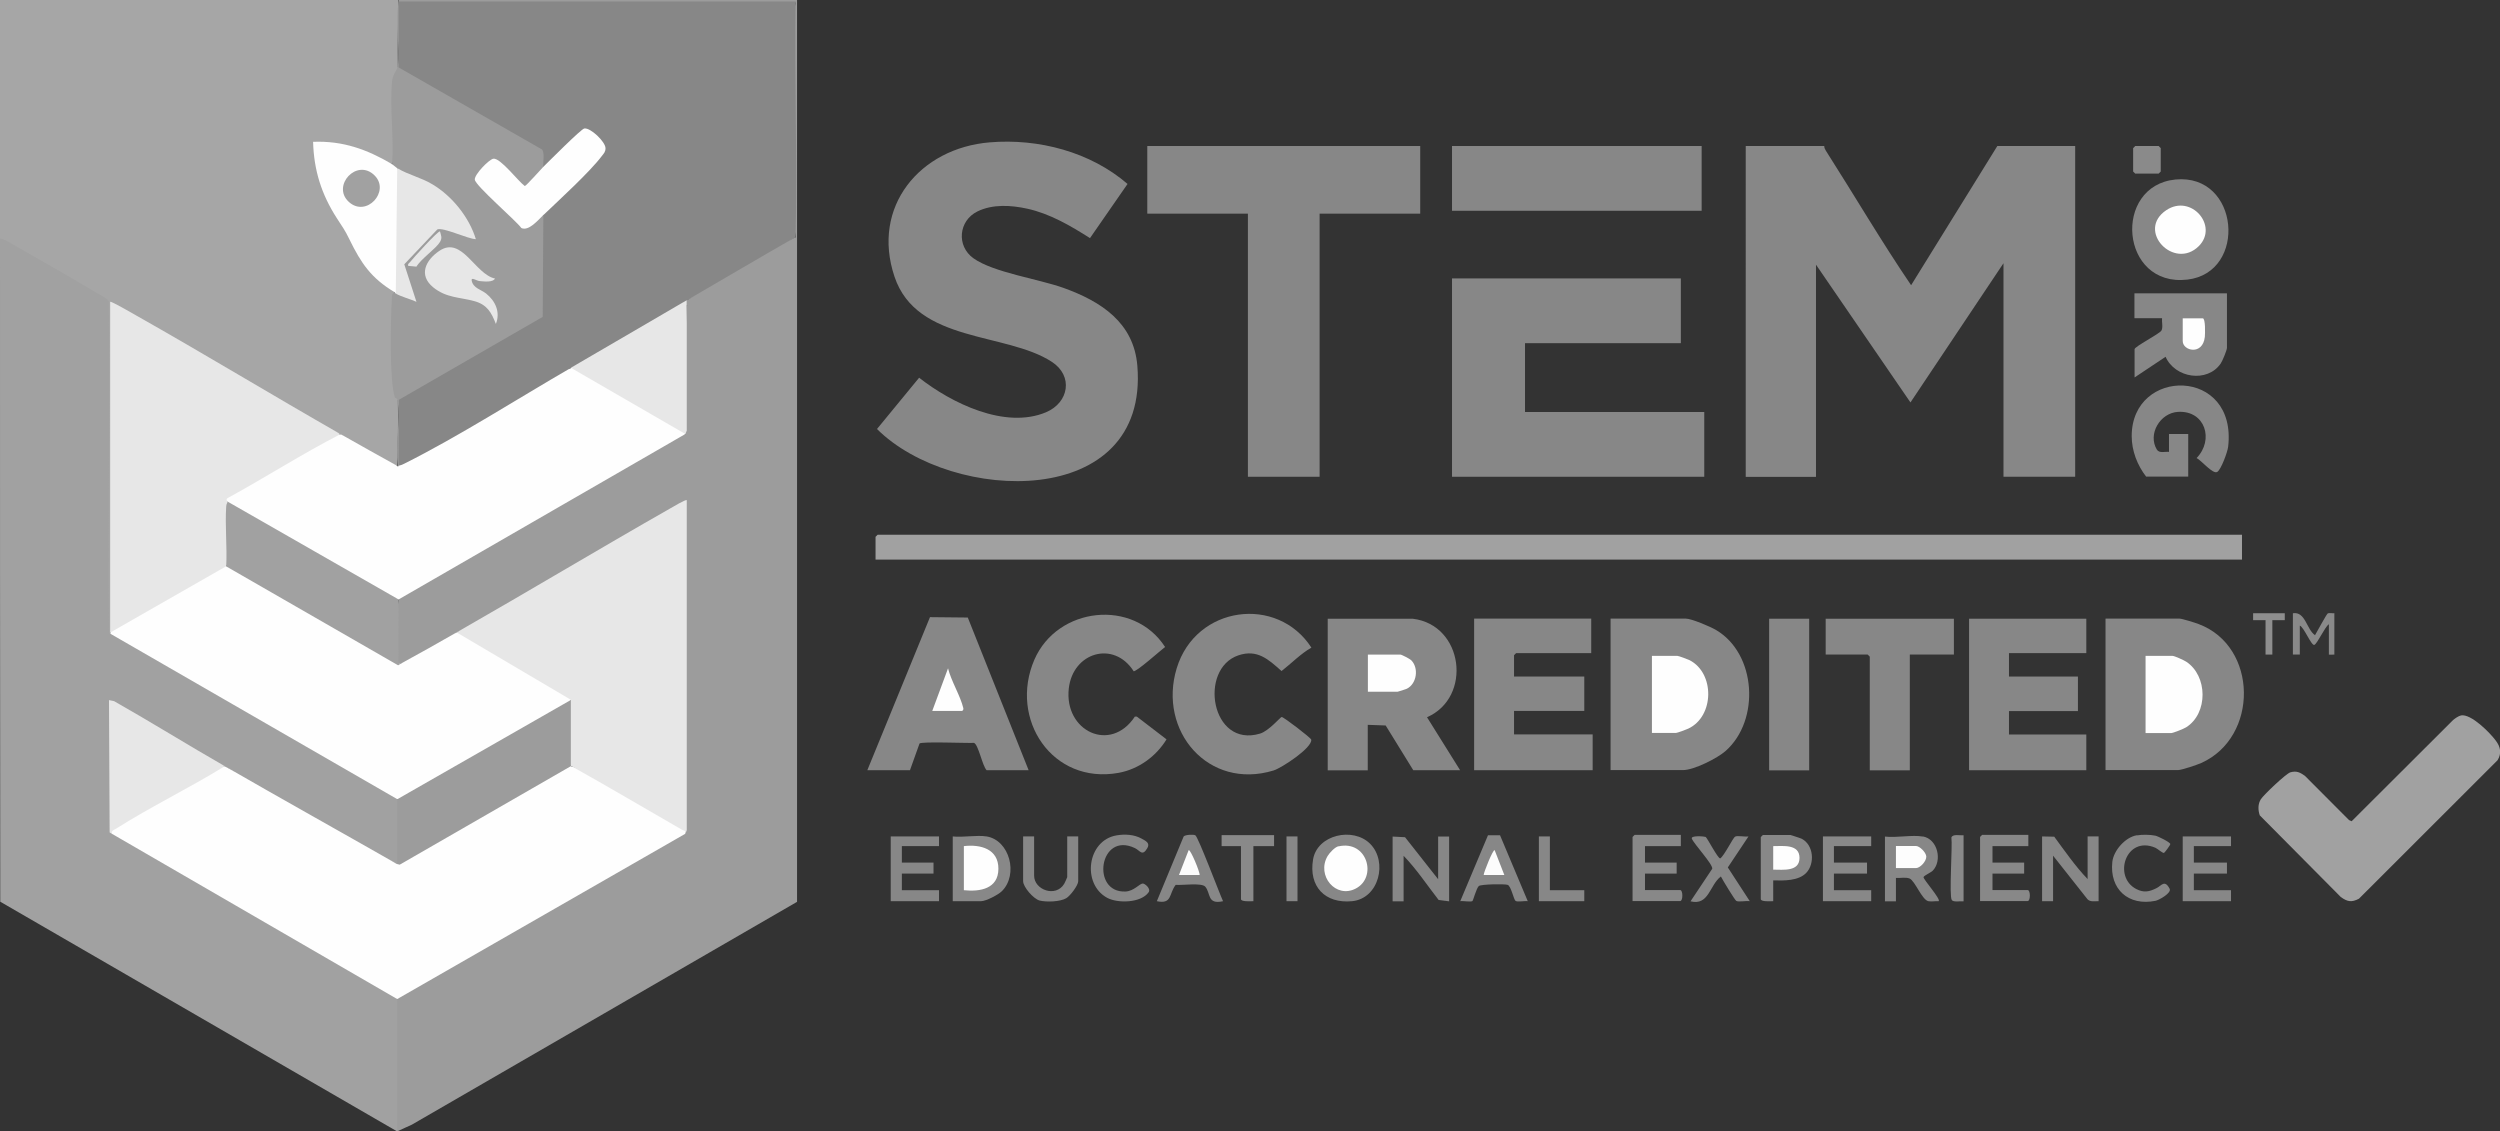 <?xml version="1.0" encoding="UTF-8"?>
<svg id="Capa_2" data-name="Capa 2" xmlns="http://www.w3.org/2000/svg" viewBox="0 0 191.08 86.47">
  <rect x="0" y="0" width="191.08" height="86.47" fill="#333333" stroke="none"/>
  <defs>
    <style>
      .cls-1 {
        fill: #898989;
      }

      .cls-2 {
        fill: #9c9c9c;
      }

      .cls-3 {
        fill: #fcfcfc;
      }

      .cls-4 {
        fill: #fefefe;
      }

      .cls-5 {
        fill: #a6a6a6;
      }

      .cls-6 {
        fill: #8e8e8e;
      }

      .cls-7 {
        fill: #8a8a8a;
      }

      .cls-8 {
        fill: #878787;
      }

      .cls-9 {
        fill: #888;
      }

      .cls-10 {
        fill: #fefefe;
      }

      .cls-11 {
        fill: #e7e7e7;
      }

      .cls-12 {
        fill: #a1a1a1;
      }

      .cls-13 {
        fill: #fdfdfd;
      }

      .cls-14 {
        fill: #e6e6e6;
      }
    </style>
  </defs>
  <g id="Capa_1-2" data-name="Capa 1">
    <g>
      <path class="cls-5" d="M30.46,0c-.05,1.71-.07,3.43-.05,5.14.09.18.02.44-.21.79-.12,1.99-.13,3.99-.03,6.01.02.23-.07.43-.24.59h-.42c-1.69-1.02-3.53-1.43-5.46-1.57.22,2.45,1.08,4.61,2.5,6.59.85,1.71,1.73,3.44,3.46,4.45l.13.33c-.12,2.61-.18,5.29.19,7.91.18.1.26.21.08.34.03,1.68.01,3.35-.07,5.02-1.58-.52-3.06-1.34-4.32-2.42l-1.05-.44c-5.53-3.23-10.98-6.34-16.34-9.33v24.65s-.21.29-.21.29c.09.03.09.07,0,.11-.24.19-.32-.02-.33-.27v-25.11c-2.45-1.51-5.43-3.25-8.03-4.62l-.08-.23C0,12.15,0,6.07,0,0c10.15,0,20.31,0,30.46,0Z"/>
      <path class="cls-2" d="M30.46,0h30.46v68.93l-29.44,17.03-1.12.51-.21-.28v-9.7l.21-.13-.04-.22c7.28-4.18,14.57-8.36,21.85-12.54l.22.12c.05-.12.03-.22-.11-.28v-24.82s-.06-.07-.06-.07c-5.35,3.1-10.73,6.2-16.17,9.29l-1.16.51c-1.27,1.08-2.74,1.9-4.32,2.42-.09.07-.27-.09-.32-.19-.09-1.6-.02-3.19.22-4.76l-.02-.23c7.19-4.15,14.38-8.29,21.58-12.44l.36.04-.15-.17c-.02-3.17.06-6.37.26-9.62l.09-.25c2.66-1.49,5.33-2.97,8.01-4.42-.01-.25.06-.45.23-.6-.09-.5-.18-1-.18-1.5-.04-5.25-.08-10.52.03-15.76l.15-.75-.1.21h-30.12l-.13-.21.21.1v4.83l-.21.13.17-.15,10.84,6.2c.44.38.33,1.08.06,1.53l.07.23c-.19.26-1.25,1.41-1.48,1.42-.72-.59-1.41-1.23-2.08-1.91-.36-.57-1.56,1.02-1.55,1.22.01.25,2.6,2.67,3,3.03.44.73,1.03.62,1.77-.33l.28.02.21.1c0,2.59-.03,5.18-.09,7.77-3.62,2.17-7.27,4.29-10.95,6.38l-.02,4.73-.21.19c.13.28-.15.31-.11,0-.15-1.56.2-3.49,0-5.01-.02-.19-.18-.15-.21-.23-.43-1.31-.32-5.98-.23-7.56.01-.2-.02-.39.22-.47.05-.05.09-.01.11.11.35-.07.75.01,1.19.25-.23-.82-.48-1.66-.73-2.52.03-.24,2.54-2.8,2.82-2.86.85.16,1.69.39,2.51.67-.95-2.56-3.08-3.94-5.55-4.81l-.13-.32c-.22.23-.53-.05-.42-.32.15-2.04-.2-4.37,0-6.37.05-.46.42-.94.43-1.05.2-1.58-.25-3.52.1-5.11Z"/>
      <path class="cls-12" d="M8.44,48.45c.06-.1.14-.11.25-.1,7.22,4.16,14.44,8.33,21.66,12.49v.25s.22.1.22.1v4.73l-.21.13c-4.54-2.2-8.98-4.68-13.17-7.48l-.63-.2c-2.67-1.51-5.34-3.04-8-4.59l.04,9.57c-.09.13-.11.26-.05.38l.17-.15,21.64,12.54v.25s0,10.11,0,10.11L.02,68.92C0,52.02,0,35.12,0,18.22c.25.05.48.17.7.3,2.25,1.29,4.52,2.56,6.75,3.9.22.13.8.42.86.62.12,8.28-.08,16.56.02,24.84,0,.18-.07.47.11.58Z"/>
      <path class="cls-8" d="M139.43,11.16c0,.13.05.24.12.35,2.18,3.42,4.24,6.93,6.52,10.29l6.59-10.64h5.95v25.28h-5.48v-16.32l-7.11,10.64-7.22-10.53v16.22h-5.37V11.16h6.01Z"/>
      <path class="cls-8" d="M75.65,10.88c3.73-.31,7.69.73,10.53,3.18l-2.87,4.14c-1.48-.94-3.06-1.87-4.8-2.25-1.23-.27-2.64-.36-3.8.21-1.45.71-1.62,2.64-.31,3.58,1.53,1.09,4.98,1.58,6.9,2.27,2.85,1.03,5.36,2.64,5.63,5.95.91,11.09-14.18,10.53-19.9,4.83l3.22-3.92c2.46,1.93,6.56,3.96,9.7,2.64,1.75-.74,2.1-2.77.45-3.85-3.5-2.29-10.32-1.42-12.03-6.51-1.8-5.35,1.94-9.83,7.28-10.27Z"/>
      <polygon class="cls-8" points="108.55 11.16 108.55 16.33 100.86 16.33 100.86 36.44 95.38 36.44 95.38 16.33 87.69 16.33 87.69 11.16 108.55 11.16"/>
      <polygon class="cls-8" points="128.47 21.28 128.47 26.23 116.56 26.23 116.56 31.49 130.26 31.49 130.26 36.44 110.98 36.44 110.98 21.28 128.47 21.28"/>
      <path class="cls-12" d="M171.36,40.87v1.9h-104.44v-1.74s.15-.16.16-.16h104.28Z"/>
      <path class="cls-12" d="M188.1,54.68c.77-.14,2.22,1.33,2.66,1.93.36.48.46.97.13,1.5l-10.59,10.58c-.57.3-.89.23-1.39-.13l-6.19-6.24c-.14-.4-.15-.87.08-1.23.21-.33,1.93-1.97,2.26-2.06.47-.13.73,0,1.11.27l3.37,3.38.2.09,7.76-7.74c.16-.13.41-.31.61-.35Z"/>
      <rect class="cls-8" x="110.98" y="11.16" width="19.08" height="4.95"/>
      <path class="cls-8" d="M123.1,58.87v-11.59h5.74c.44,0,1.87.61,2.3.86,3.11,1.81,3.4,6.91.76,9.25-.64.57-2.43,1.47-3.27,1.47h-5.53Z"/>
      <path class="cls-8" d="M107.97,47.29c3.9.46,4.58,6.01,1.1,7.53l2.53,4.05h-3.58l-2.11-3.42-1.37-.05v3.48h-3.06v-11.59h6.48Z"/>
      <path class="cls-8" d="M160.93,58.87v-11.59h5.64c.21,0,1.22.32,1.48.42,4.55,1.71,4.6,8.65.19,10.62-.32.14-1.49.54-1.78.54h-5.53Z"/>
      <path class="cls-8" d="M121.62,47.29v2.63h-5.74s-.16.15-.16.16v1.63h5.37v2.63h-5.37v1.79h6.01v2.74h-9.06v-11.59h8.96Z"/>
      <polygon class="cls-8" points="159.46 47.29 159.46 49.92 153.55 49.92 153.55 51.71 158.82 51.71 158.82 54.35 153.55 54.35 153.55 56.14 159.46 56.14 159.46 58.87 150.5 58.87 150.5 47.29 159.46 47.29"/>
      <path class="cls-8" d="M66.29,58.87l4.79-11.7,2.89.03,4.65,11.67h-3.21c-.33-.33-.63-1.98-.97-2.09-.53.03-4.03-.12-4.16.05l-.73,2.04h-3.27Z"/>
      <path class="cls-8" d="M86.64,51.29c-1.52-2.36-4.64-1.43-4.95,1.33-.37,3.26,3.19,4.97,5.05,2.15h.15s2.27,1.74,2.27,1.74c-.8,1.31-2.14,2.28-3.66,2.56-5.07.92-8.4-4.11-6.44-8.65,1.76-4.05,7.58-4.7,9.99-.97-.3.22-2.25,1.97-2.42,1.85Z"/>
      <path class="cls-8" d="M100.23,49.5c-.82.47-1.52,1.2-2.28,1.79-1-.89-1.85-1.69-3.3-1.2-3.06,1.04-2.09,7.11,1.66,5.98.67-.2,1.55-1.26,1.65-1.27.14-.01,2.23,1.59,2.26,1.73.1.62-2.26,2.17-2.88,2.36-4.98,1.52-8.86-3.03-7.4-7.82s7.7-5.6,10.3-1.56Z"/>
      <path class="cls-8" d="M149.34,47.29v2.74h-3.37v8.85h-3.06v-8.69s-.15-.16-.16-.16h-3.21v-2.74h9.8Z"/>
      <rect class="cls-8" x="135.22" y="47.29" width="3.06" height="11.59"/>
      <path class="cls-8" d="M166.28,13.72c4.9-.47,5.52,7.11.91,7.65-5.16.6-5.74-7.18-.91-7.65Z"/>
      <path class="cls-8" d="M170.21,22.43v4.16c0,.17-.35,1.02-.48,1.2-1.03,1.49-3.49,1.11-4.21-.52l-2.37,1.58v-2.16c0-.2,1.9-1.17,2.05-1.42.14-.23.02-.68.05-.95h-2.11v-1.9h7.06Z"/>
      <path class="cls-8" d="M164.04,36.44c-.68-.88-1.11-1.98-1.11-3.11,0-5.29,8.09-5.28,7.37.83-.05.39-.53,1.72-.83,1.91-.33.21-1.22-.89-1.58-1.06,1.35-1.39.66-3.65-1.42-3.53-1.37.08-2.33,1.7-1.62,2.88.19.31.63.14.93.18v-1.37s1.47,0,1.47,0v3.26h-3.21Z"/>
      <path class="cls-8" d="M156.08,63.93l.93.02c.81,1.1,1.61,2.26,2.55,3.24v-3.26h.84v4.95c-.29-.01-.63.08-.85-.15l-2.63-3.33v3.48h-.84v-4.95Z"/>
      <path class="cls-8" d="M109.92,67.2v-3.26h.84v4.95l-.8-.1c-.88-1.13-1.69-2.36-2.68-3.38v3.48h-.84v-4.95l.95.05,2.53,3.21Z"/>
      <path class="cls-8" d="M104.72,64.49c1.37,1.37.68,4.19-1.38,4.39s-3.33-1.12-2.98-3.19c.32-1.9,3.06-2.5,4.36-1.2Z"/>
      <path class="cls-8" d="M146.97,63.93c1.13.2,1.51,1.86.74,2.63-.13.13-.66.36-.69.48-.04.15,1.33,1.68,1.16,1.84-.25-.02-.55.05-.79,0-.49-.1-1.02-1.55-1.43-1.73-.3-.13-.73-.02-1.05-.05v1.79h-.84v-4.95c.87.11,2.08-.15,2.9,0Z"/>
      <path class="cls-9" d="M75.41,63.93c1.75.29,2.45,2.9,1.17,4.18-.28.28-1.22.77-1.6.77h-2.16v-4.95c.79.09,1.83-.12,2.58,0Z"/>
      <path class="cls-9" d="M128.47,63.83v.84h-2.74v1.26h2.42v.84h-2.42v1.26h2.69c.22,0,.22.84,0,.84h-3.64v-4.9s.15-.16.16-.16h3.53Z"/>
      <path class="cls-9" d="M155.03,63.83v.84h-2.74v1.26h2.42v.84h-2.42v1.26h2.69c.22,0,.22.84,0,.84h-3.64v-4.9s.15-.16.16-.16h3.53Z"/>
      <polygon class="cls-9" points="143.02 63.93 143.02 64.67 140.17 64.67 140.17 65.93 142.7 65.93 142.7 66.77 140.17 66.77 140.17 68.04 143.02 68.04 143.02 68.88 139.33 68.88 139.33 63.93 143.02 63.93"/>
      <polygon class="cls-8" points="170.52 63.93 170.52 64.67 167.68 64.67 167.68 65.93 170.21 65.93 170.21 66.77 167.68 66.77 167.68 68.04 170.52 68.04 170.52 68.88 166.83 68.88 166.83 63.93 170.52 63.93"/>
      <polygon class="cls-8" points="71.77 63.93 71.77 64.67 68.93 64.67 68.93 65.93 71.35 65.93 71.35 66.77 68.93 66.77 68.93 68.04 71.77 68.04 71.77 68.88 68.08 68.88 68.08 63.93 71.77 63.93"/>
      <path class="cls-9" d="M135.53,67.3v1.58c-.18,0-.95.06-.95-.16v-4.74s.15-.16.16-.16h2.11s.77.24.86.29c.91.47,1.02,1.89.35,2.6-.6.63-1.72.6-2.53.58Z"/>
      <path class="cls-8" d="M114.65,63.84l2.12,5.04c-.22-.04-.78.08-.93-.02s-.34-1.14-.61-1.23c-.23-.08-2.04-.05-2.2.09-.19.17-.43,1.11-.49,1.15-.14.09-.72-.03-.93.01l2.12-5.04h.93Z"/>
      <path class="cls-8" d="M91.36,63.84c.23.14,1.84,4.44,2.12,5.04-1.23.28-.93-.61-1.36-1.11-.28-.32-1.79-.09-2.26-.14-.53.69-.26,1.5-1.44,1.25l2.05-4.95c.13-.14.77-.16.88-.09Z"/>
      <path class="cls-8" d="M79.04,63.93v3c0,1.09,1.66,1.69,2.3.62.04-.07.23-.48.23-.51v-3.11h.84v3.42c0,.32-.61,1.12-.91,1.3-.47.28-1.52.31-2.04.18-.46-.12-1.26-1.03-1.26-1.48v-3.42h.84Z"/>
      <path class="cls-8" d="M130.35,63.95c.14.08.94,1.67,1.13,1.66.3-.19.98-1.58,1.13-1.66.18-.11.78.03,1.03-.02l-1.58,2.37,1.68,2.58c-.25-.05-.85.08-1.03-.02-.12-.07-1.05-1.61-1.18-1.87-.87.66-.91,2.25-2.32,1.9l1.66-2.49c.06-.34-1.4-1.89-1.56-2.3-.1-.26.95-.18,1.03-.13Z"/>
      <path class="cls-8" d="M85.34,63.85c.63-.11,1.36-.07,1.92.25.33.18.66.34.43.73-.39.66-.56.17-.95-.01-2.73-1.3-3.38,3.45-.71,3.32.63-.03,1.06-.59,1.3-.61.17-.02.66.4.46.67-.58.82-2.36.86-3.17.42-1.95-1.06-1.53-4.39.72-4.77Z"/>
      <path class="cls-8" d="M163.33,63.85c.39-.07,1.01-.06,1.4.02.2.04,1.12.49,1.15.64.02.07-.44.67-.48.68-.11.03-.48-.31-.65-.39-2.25-.98-3.29,2.21-1.47,3.15.58.3.99.21,1.55-.07.37-.18.62-.68,1,.05.17.32-.82.87-1.08.92-2.06.42-3.53-.88-3.3-2.98.1-.87.99-1.88,1.87-2.03Z"/>
      <path class="cls-1" d="M97.38,63.83v.84h-1.58v4.21c-.18,0-.95.06-.95-.16v-4.05h-1.48v-.84h4Z"/>
      <polygon class="cls-8" points="118.46 63.93 118.46 68.04 121.09 68.04 121.09 68.88 117.62 68.88 117.62 63.93 118.46 63.93"/>
      <path class="cls-1" d="M175.26,46.87c.95-.14,1.03,1.23,1.68,1.68.13-.22.89-1.62.97-1.66.13-.07.35,0,.51-.02v3.16s-.42.02-.42,0v-2.32c-.31.21-.87,1.47-1.11,1.58-.22.1-.81-1.39-1.11-1.47v2.21h-.53v-3.16Z"/>
      <path class="cls-1" d="M150.08,63.83v5.06c-.23-.03-.77.09-.9-.1-.22-.32.06-4.09-.03-4.78.1-.29.68-.14.93-.17Z"/>
      <path class="cls-7" d="M163.2,11.16h1.79s.16.15.16.16v1.79s-.15.16-.16.16h-1.79s-.16-.15-.16-.16v-1.79s.12-.1.16-.16Z"/>
      <rect class="cls-8" x="98.33" y="63.93" width=".84" height="4.95"/>
      <polygon class="cls-6" points="174.63 46.87 174.63 47.4 173.68 47.4 173.68 50.03 173.16 50.03 173.16 47.4 172.21 47.4 172.21 46.87 174.63 46.87"/>
      <path class="cls-4" d="M17.29,43.29c.04-.07.12-.17.17-.15,4.33,2.41,9.06,5.19,13.11,7.62,1.45-.79,2.89-1.6,4.32-2.42l.35-.04,8.4,4.95v.25s-.14.32-.14.32l-12.92,7.38-.22-.12-21.92-12.64v-.11l.14-.32c2.83-1.62,5.67-3.24,8.5-4.85l.22.12Z"/>
      <path class="cls-4" d="M43.63,28.12l.35-.04c2.8,1.62,5.59,3.23,8.39,4.85v.25s-21.91,12.64-21.91,12.64c-.04.07-.12.17-.17.15-4.01-2.21-8.21-4.58-12.14-6.95-.45-.17-.7-.39-.75-.67-.32.08-.33-.16-.14-.41l7.49-4.3c.39-.25.83-.4,1.3-.45,1.43.82,2.88,1.62,4.32,2.42l.05.07s.04-.07.05-.07l.13-.25c4.26-2.29,8.47-4.67,12.64-7.15l.4-.07Z"/>
      <path class="cls-11" d="M26.03,33.18c-2.94,1.51-5.74,3.31-8.65,4.9-.14.13.01.23,0,.26l.15.19c-.04,1.51-.08,3.03-.11,4.55l-.15.21-8.85,5.06v-25.28c.07-.08,1.76.92,1.97,1.03,5.24,2.96,10.4,6.09,15.63,9.08Z"/>
      <path class="cls-4" d="M29.93,12.53c.15.09.27.22.42.32l.21.28c-.03,3.06-.07,6.12-.1,9.17l-.21.13s-.07-.08-.11-.11c-1.77-1.06-2.54-2.2-3.42-4-.39-.8-.52-.93-.98-1.65-1.17-1.82-1.75-3.65-1.81-5.83,2.27-.09,4.1.57,6.01,1.69Z"/>
      <path class="cls-8" d="M41.53,12.74c-.05-.38.13-1.03-.11-1.32l-10.96-6.27V.11h30.35c-.1,6,.14,12.01,0,18.01-2.61,1.87-5.4,3.52-8.33,4.84-2.78,1.99-5.75,3.74-8.85,5.16-4.08,2.36-8.59,5.25-12.75,7.33-.15.07-.26.12-.42.15l.02-5.04,11-6.34.05-7.79v-.29c1.59-1.41,3.06-2.91,4.43-4.51.48-.45-.94-1.66-1.24-1.61-1.03.88-2.01,1.81-2.95,2.79l-.24-.06Z"/>
      <path class="cls-4" d="M30.36,66.04c4.31-2.57,8.67-5.1,13.06-7.6l.22.12c.53.16,1.03.36,1.52.61l7.17,4.11c.15.09.1.29.06.44l-22.03,12.64-21.82-12.64c-.13-.11-.07-.31.02-.45,2.56-1.53,5.21-3.02,7.83-4.48.12-.06.25-.11.38-.14s.27-.07.41-.09c4.37,2.52,8.79,4.98,13.17,7.48Z"/>
      <path class="cls-11" d="M34.89,48.34c5.48-3.13,10.89-6.38,16.37-9.5.16-.09,1.16-.69,1.23-.61v25.23s-.1.25-.1.25c.06-.26-.14-.21-.28-.3-2.82-1.62-5.62-3.28-8.47-4.87l-.21-.1v-4.68l.21-.27-8.75-5.16Z"/>
      <path class="cls-12" d="M30.46,45.82c.01,1.46-.02,2.92,0,4.37,0,.18-.07.47.11.58l-.14.08-13.14-7.56c.08-1.5-.1-3.1,0-4.59.01-.2.1-.27.11-.36l13.07,7.48Z"/>
      <path class="cls-11" d="M52.49,23.38c0,3.18,0,6.36,0,9.54l-.11.25-8.75-5.06c2.96-1.71,5.9-3.45,8.85-5.16.35.02.21.23,0,.42Z"/>
      <path class="cls-2" d="M60.81,18.12c0,.24.03.49-.02.72l-8.31,4.54v-.42c2.78-1.61,5.54-3.25,8.33-4.84Z"/>
      <polygon class="cls-2" points="43.63 58.56 30.55 66.09 30.36 66.04 30.36 61.09 43.63 53.5 43.63 58.56"/>
      <path class="cls-11" d="M17.18,58.56c-2.7,1.67-5.65,3.09-8.33,4.79-.16.1-.33.12-.31.37l-.16-.1-.05-10.11.39.08c2.84,1.61,5.65,3.36,8.46,4.97Z"/>
      <path class="cls-4" d="M126.26,56.03v-5.9h1.95c.09,0,.79.26.93.33,1.93.99,1.9,4.29-.1,5.23-.14.07-.85.33-.94.33h-1.84Z"/>
      <path class="cls-4" d="M104.55,52.87v-2.84h2.48c.1,0,.73.33.83.43.6.6.43,1.8-.33,2.18-.07.04-.68.23-.71.23h-2.27Z"/>
      <path class="cls-4" d="M163.99,56.03v-5.9h2.06c.15,0,.87.33,1.04.44,1.66,1.08,1.69,3.96,0,5.02-.17.11-1,.44-1.14.44h-1.95Z"/>
      <path class="cls-10" d="M71.25,54.35l1.21-3.27c.24.98.95,2.11,1.17,3.05.03.12-.07.21-.11.21h-2.27Z"/>
      <path class="cls-4" d="M168.06,18.81c-1.89,1.88-4.82-1.19-2.48-2.75,1.9-1.26,4.01,1.22,2.48,2.75Z"/>
      <path class="cls-10" d="M166.83,24.33h1.53c.22,0,.18,1.2.16,1.42-.16,1.44-1.69,1.07-1.69.32v-1.74Z"/>
      <path class="cls-4" d="M102.3,64.69c2.2-.5,2.99,2.35,1.33,3.22-1.53.81-3.03-.99-2.16-2.48.15-.25.55-.68.83-.75Z"/>
      <path class="cls-13" d="M144.91,66.35v-1.69h1.53c.28,0,.77.49.79.8.02.36-.47.89-.79.89h-1.53Z"/>
      <path class="cls-4" d="M73.67,68.04v-3.37c1.27-.15,2.65.21,2.64,1.74s-1.41,1.76-2.64,1.63Z"/>
      <path class="cls-10" d="M135.53,66.46v-1.79c.76,0,2.01-.17,2.01.9s-1.25.9-2.01.9Z"/>
      <path class="cls-3" d="M114.98,66.88h-1.58c0-.2.72-1.99.84-1.9l.74,1.9Z"/>
      <path class="cls-3" d="M91.69,66.88h-1.58l.74-1.9c.13-.1.87,1.67.84,1.9Z"/>
      <path class="cls-4" d="M41.53,16.43c-.4.39-1.12,1.26-1.68,1-.45-.61-3.51-3.23-3.56-3.7-.04-.39,1.09-1.55,1.42-1.6.53-.08,1.91,1.74,2.4,2.09.1,0,1.23-1.28,1.42-1.47.41-.4,2.88-2.89,3.13-2.93.48-.07,1.62,1.02,1.62,1.51,0,.27-.12.39-.27.58-.91,1.22-3.29,3.39-4.48,4.53Z"/>
      <path class="cls-11" d="M30.36,12.85c.88.53,1.82.71,2.71,1.25,1.49.89,2.8,2.52,3.3,4.18-.61-.01-2.51-.94-2.95-.74l-2.52,2.66.93,2.87c-.49-.22-1.11-.37-1.58-.63l.11-9.58Z"/>
      <path class="cls-11" d="M37.84,21.28c-.17.33-.86.23-1.2.2-.21-.02-.64-.33-.59-.04.11.59.72.69,1.11,1,.71.57,1.1,1.43.74,2.32-.34-.88-.67-1.47-1.63-1.74-1.11-.31-2.16-.24-3.16-1.06-1.15-.94-.57-2.08.46-2.78,1.74-1.19,2.73,1.79,4.27,2.11Z"/>
      <path class="cls-14" d="M31.2,20.33c-.05-.18.08-.21.16-.32.15-.2,2.14-2.41,2.27-2.32.08.32.19.48,0,.8-.29.5-1.45,1.29-1.8,1.89l-.63-.06Z"/>
      <path class="cls-12" d="M28.63,13.41c1.22,1.21-.63,3.25-1.97,2.02s.62-3.37,1.97-2.02Z"/>
    </g>
  </g>
</svg>